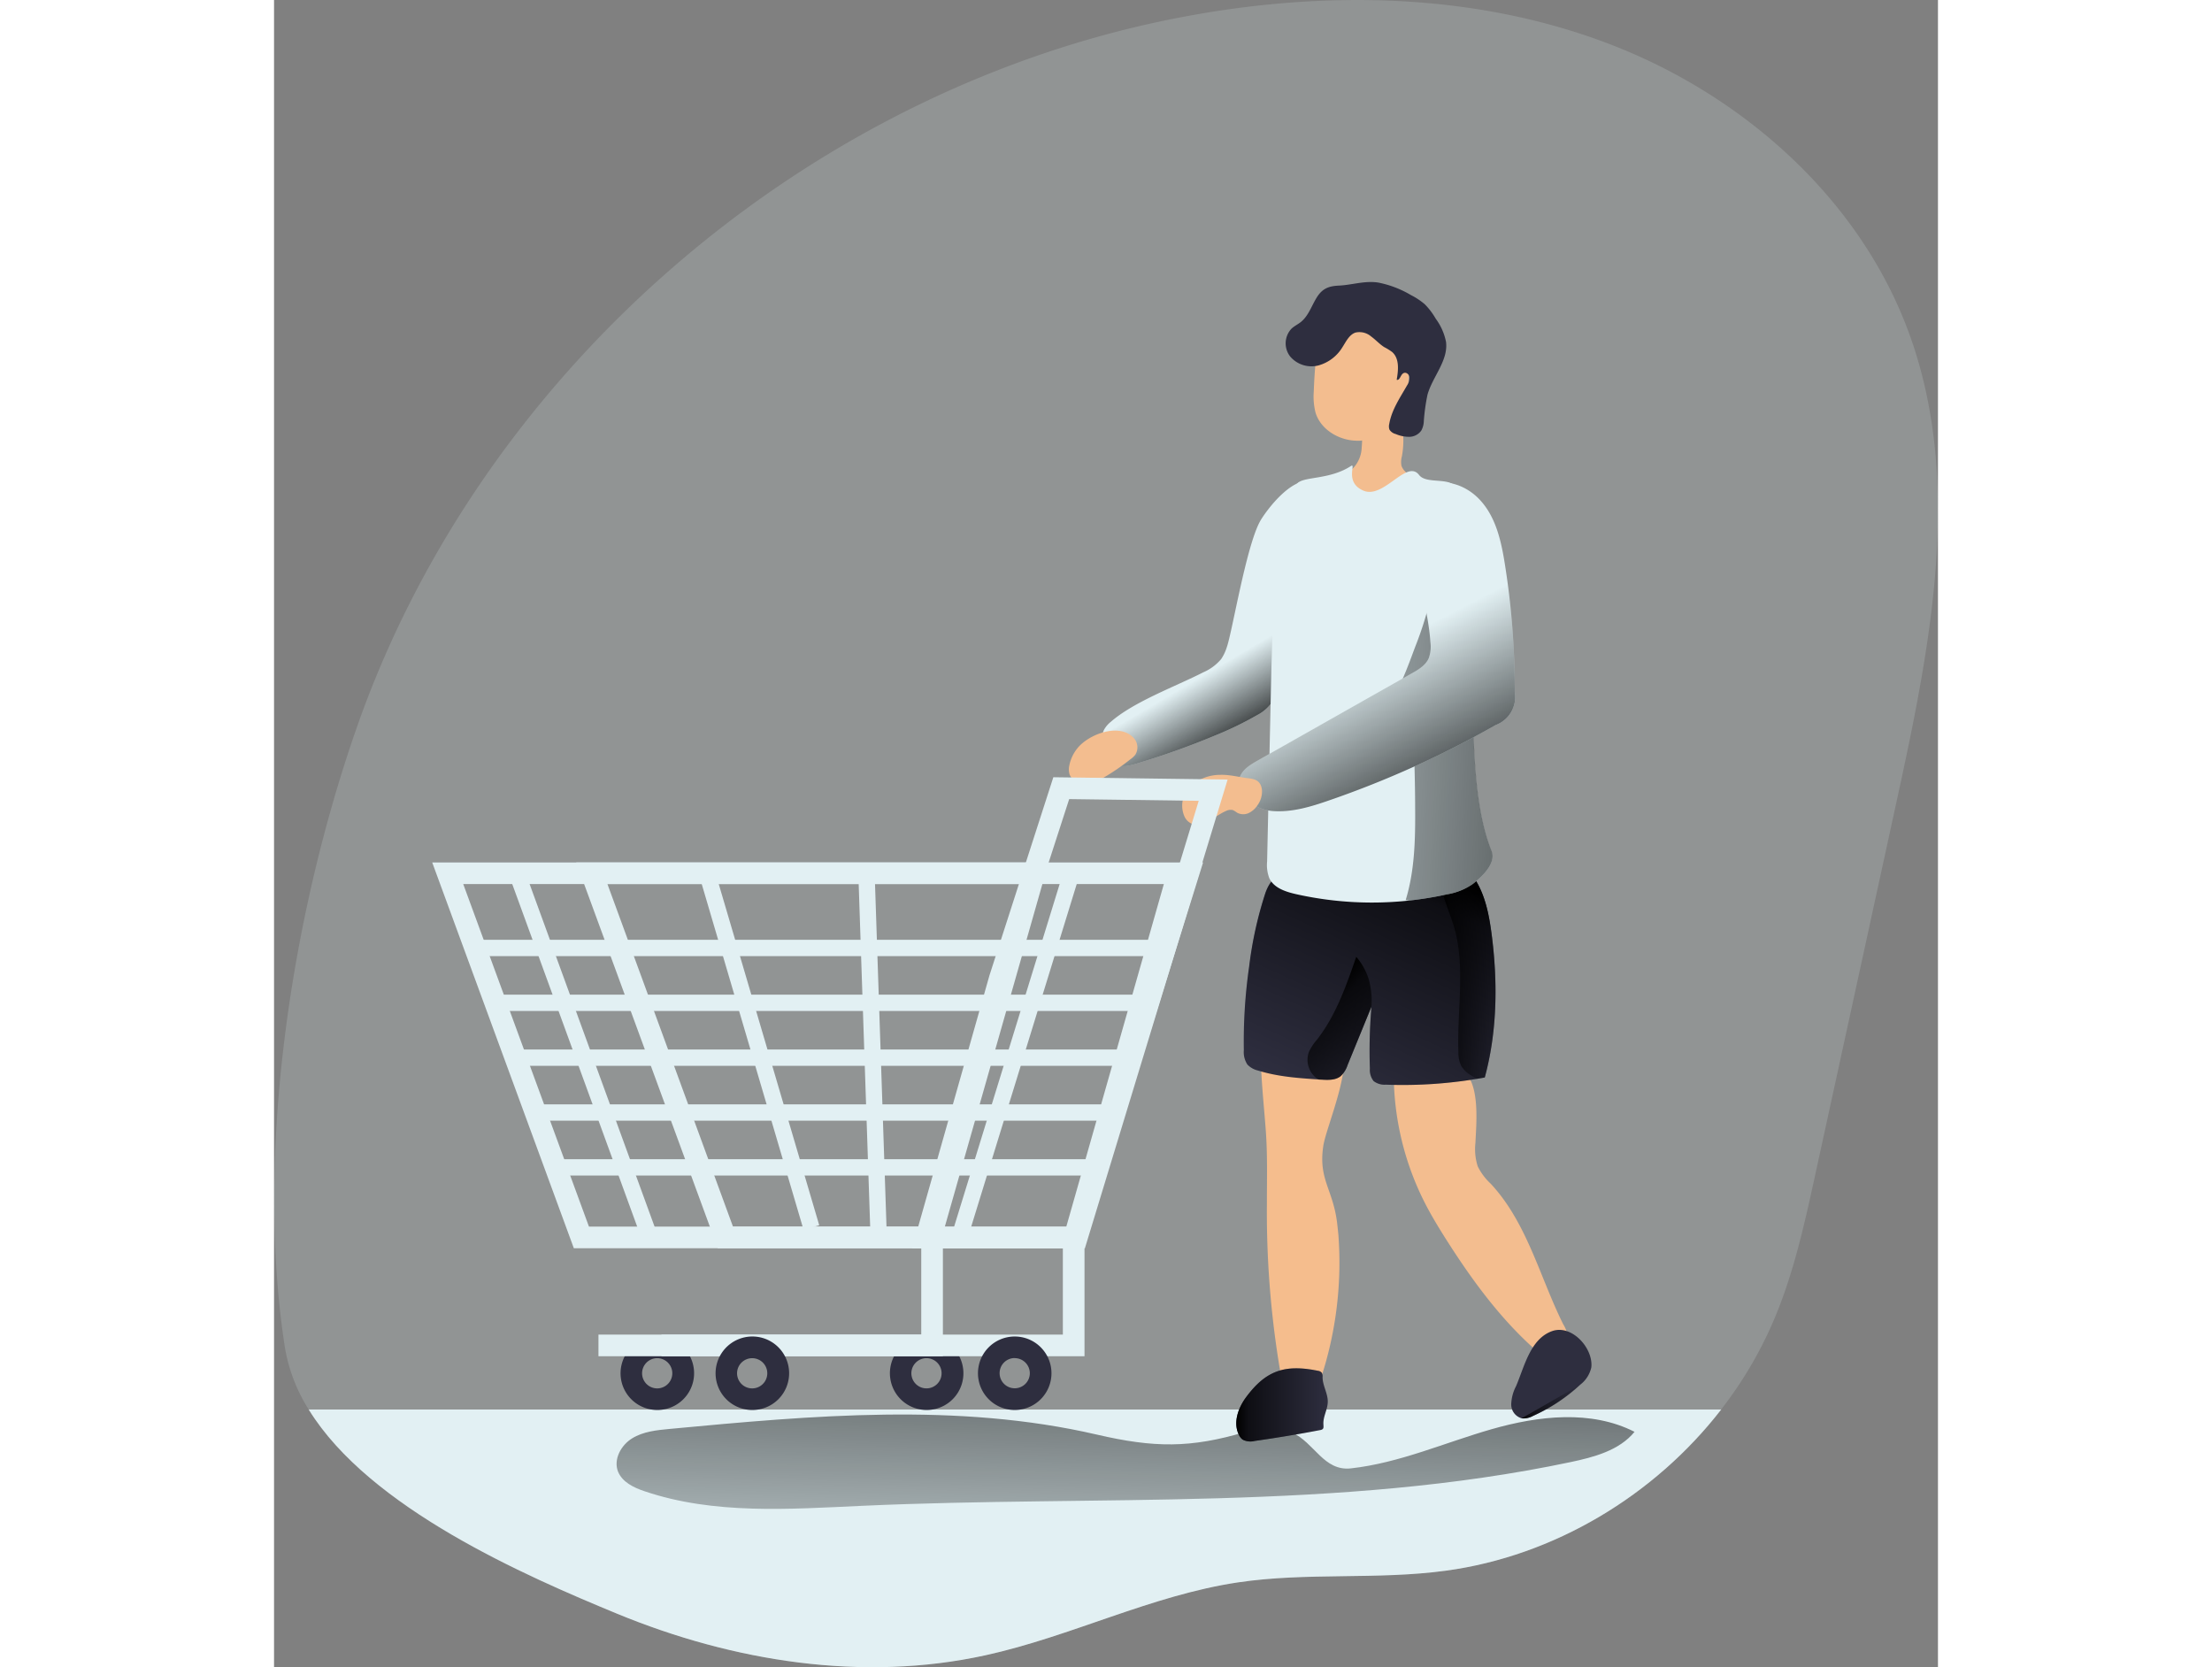 <svg id="Layer_1" data-name="Layer 1" xmlns="http://www.w3.org/2000/svg" xmlns:xlink="http://www.w3.org/1999/xlink" viewBox="0 0 384.35 385.1" width="406" height="306" class="illustration styles_illustrationTablet__1DWOa"><rect x="0" y="0" width="384.35" height="385.1" fill="#808080" stroke="none"/><defs><linearGradient id="linear-gradient" x1="219" y1="295.76" x2="216.19" y2="394.3" gradientUnits="userSpaceOnUse"><stop offset="0.01"></stop><stop offset="0.13" stop-opacity="0.69"></stop><stop offset="1" stop-opacity="0"></stop></linearGradient><linearGradient id="linear-gradient-2" x1="251.37" y1="173.73" x2="242.93" y2="159.37" xlink:href="#linear-gradient"></linearGradient><linearGradient id="linear-gradient-3" x1="287.9" y1="207.51" x2="263.5" y2="261.19" xlink:href="#linear-gradient"></linearGradient><linearGradient id="linear-gradient-4" x1="291.04" y1="232.54" x2="303.14" y2="232.54" xlink:href="#linear-gradient"></linearGradient><linearGradient id="linear-gradient-5" x1="261.96" y1="238.72" x2="286.2" y2="260.28" xlink:href="#linear-gradient"></linearGradient><linearGradient id="linear-gradient-6" x1="340.95" y1="175.33" x2="227.46" y2="168.94" xlink:href="#linear-gradient"></linearGradient><linearGradient id="linear-gradient-7" x1="243.26" y1="332.16" x2="264.4" y2="332.16" xlink:href="#linear-gradient"></linearGradient><linearGradient id="linear-gradient-8" x1="309.16" y1="331.44" x2="322.71" y2="331.44" xlink:href="#linear-gradient"></linearGradient><linearGradient id="linear-gradient-9" x1="291.23" y1="193.63" x2="273.49" y2="159.28" xlink:href="#linear-gradient"></linearGradient></defs><title>Empty Chart</title><path d="M395.76,192.92q-9.36,43-18.73,85.94c-2.44,11.19-4.9,22.45-9.29,33a93,93,0,0,1-12.47,21.38c-15.41,19.88-38.58,33.82-63.55,37.22-15.92,2.17-32.19.34-48.08,2.71-20.06,3-38.58,12.52-58.39,16.85-28.28,6.19-58.22,1.43-85-9.61C79.16,371.72,43.07,356.1,29,333.26a38.59,38.59,0,0,1-5.51-14.39c-7-45.1,1.67-100.44,16.6-143.12,29-83,104.59-147.94,191-164.2,32.77-6.16,67.43-5.6,98.55,6.37S387.89,54.15,399,85.59C411.11,119.8,403.49,157.46,395.76,192.92Z" transform="translate(-20.99 -7.68)" fill="#e2f0f3" opacity="0.18" style="isolation: isolate;"></path><path d="M355.27,333.26c-15.41,19.88-38.58,33.82-63.55,37.22-15.92,2.17-32.19.34-48.08,2.71-20.06,3-38.58,12.52-58.39,16.85-28.28,6.19-58.22,1.43-85-9.61C79.16,371.72,43.07,356.1,29,333.26Z" transform="translate(-20.99 -7.68)" fill="#e2f0f3"></path><path d="M211.05,339.05c-32.2-7.46-65.78-4.4-98.68-1.31-3,.28-6.11.6-8.67,2.18s-4.35,4.85-3.26,7.66c1,2.47,3.66,3.73,6.18,4.57,16,5.41,33.36,4.12,50.23,3.35,54.66-2.48,110,1.2,163.59-10.09,5.46-1.15,11.3-2.7,14.81-7-10.05-5.11-22.17-3.71-33-.61s-21.31,7.81-32.51,9.05c-6.29.69-8.4-5.91-13.61-8.3-4-1.84-6.61-1.38-10.71-.14C232.71,342.23,224.2,342.1,211.05,339.05Z" transform="translate(-20.99 -7.68)" fill="url(#linear-gradient)"></path><path d="M171.69,333.37a8.49,8.49,0,0,1-7-13.22h0a8.49,8.49,0,1,1,7,13.22Zm-2.89-10.43a3.49,3.49,0,1,0,4.85-.95,3.5,3.5,0,0,0-4.85.95Z" transform="translate(-20.99 -7.68)" fill="#2e2e3f"></path><path d="M109.48,333.37a8.48,8.48,0,0,1-7-13.22h0a8.49,8.49,0,1,1,7,13.22Zm-2.88-10.43a3.49,3.49,0,1,0,4.84-.95,3.49,3.49,0,0,0-4.84.95Z" transform="translate(-20.99 -7.68)" fill="#2e2e3f"></path><path d="M241.09,157.11a10.8,10.8,0,0,1-1.31,2.79,11.14,11.14,0,0,1-4.14,3.07c-6.34,3.25-16,6.75-21.38,11.45a6.16,6.16,0,0,0-1.59,1.9c-.77,1.67,0,3.6.71,5.28a5.66,5.66,0,0,0,1.64,2.46c1.37,1,3.27.57,4.9.09a185,185,0,0,0,18.42-6.57,79.62,79.62,0,0,0,9.79-4.75,9.31,9.31,0,0,0,3.21-2.72,9.45,9.45,0,0,0,1.17-3.33,150.64,150.64,0,0,0,2.29-18.34L256,134c.24-2.78,8.7-12.51,6.15-14.42-5-3.74-12.27,6.44-13.41,8.53C245.52,134,242.34,153.55,241.09,157.11Z" transform="translate(-20.99 -7.68)" fill="#e2f0f3"></path><path d="M241.09,157.11a10.8,10.8,0,0,1-1.31,2.79,11.14,11.14,0,0,1-4.14,3.07c-6.34,3.25-16,6.75-21.38,11.45a6.16,6.16,0,0,0-1.59,1.9c-.77,1.67,0,3.6.71,5.28a5.66,5.66,0,0,0,1.64,2.46c1.37,1,3.27.57,4.9.09a185,185,0,0,0,18.42-6.57,79.62,79.62,0,0,0,9.79-4.75,9.31,9.31,0,0,0,3.21-2.72,9.45,9.45,0,0,0,1.17-3.33,150.64,150.64,0,0,0,2.29-18.34L256,134c.24-2.78,8.7-12.51,6.15-14.42-5-3.74-12.27,6.44-13.41,8.53C245.52,134,242.34,153.55,241.09,157.11Z" transform="translate(-20.99 -7.68)" fill="url(#linear-gradient-2)"></path><path d="M318.75,313.51a7.94,7.94,0,0,1,1.21,4.31,4.1,4.1,0,0,1-5.19,3.27,7.41,7.41,0,0,1-2.42-1.62c-8.37-7.44-15-16.61-21-26.11-1.62-2.58-3.19-5.19-4.57-7.9a66,66,0,0,1-7.15-29.63,2.55,2.55,0,0,1,.41-1.68,2.38,2.38,0,0,1,1.27-.67c4.14-1.16,10.59-1.27,14.25,1.43,4.11,3,3.12,12.45,2.94,16.75a13,13,0,0,0,.54,5.45,13.87,13.87,0,0,0,3,4C310.43,290.12,313.34,302.61,318.75,313.51Z" transform="translate(-20.99 -7.68)" fill="#f3bd8f"></path><path d="M266.85,293a85.54,85.54,0,0,1-4.53,34.48,5,5,0,0,1-1.54,2.59,3.44,3.44,0,0,1-3.47.08c-2.71-1.32-3.66-4.2-4.12-7a220.75,220.75,0,0,1-2.86-37.38c0-5.91.17-11.54-.29-17.42-.46-6.05-1.14-12.09-1.14-18.17a2.49,2.49,0,0,1,.32-1.75,2.32,2.32,0,0,1,1.89-.59c4.34,0,12.26-2.5,15.64.26,4.45,3.63-2.67,19.59-3.38,24.21-1.19,7.71,2.16,10,3.15,17.61C266.65,291,266.76,292,266.85,293Z" transform="translate(-20.99 -7.68)" fill="#f5bd8d"></path><path d="M245,250.25a5.28,5.28,0,0,0,.83,3.33,4.94,4.94,0,0,0,2.45,1.38c4.76,1.48,9.78,1.79,14.75,2.1,1.52.09,3.2.13,4.37-.83a6.12,6.12,0,0,0,1.57-2.54l5.52-13.51a118.36,118.36,0,0,0-.37,14.34,4.16,4.16,0,0,0,.85,2.86,4.1,4.1,0,0,0,2.82.84,104.37,104.37,0,0,0,22.87-1.66c2.92-10.77,3-22.16,1.55-33.22-.57-4.31-1.42-8.7-3.71-12.4a7.17,7.17,0,0,0-2.32-2.51,9.12,9.12,0,0,0-4.64-.87c-11.58-.12-23.34-.39-34.85,1.25-3.59.51-5.47,1.63-6.72,5.14a89.26,89.26,0,0,0-3.75,17A121.64,121.64,0,0,0,245,250.25Z" transform="translate(-20.99 -7.68)" fill="#2e2e3f"></path><path d="M300.66,256.56l-1.8.31a104,104,0,0,1-21.07,1.35,4.1,4.1,0,0,1-2.82-.84,4.16,4.16,0,0,1-.85-2.86,116.44,116.44,0,0,1,.3-13.34c0-.11,0-.23,0-.34s0-.44.05-.66v0c-1.84,4.49-3.67,9-5.51,13.49a6.12,6.12,0,0,1-1.57,2.54c-1.17,1-2.85.92-4.37.83l-.69,0h0c-4.74-.3-9.51-.65-14-2.06a4.87,4.87,0,0,1-2.45-1.38,5.28,5.28,0,0,1-.83-3.33,121.64,121.64,0,0,1,1.22-19.35A89.26,89.26,0,0,1,250,214c1.25-3.51,3.13-4.63,6.72-5.14,11.51-1.64,23.27-1.37,34.85-1.25a10.19,10.19,0,0,1,4.24.66,3,3,0,0,1,.4.21,7.17,7.17,0,0,1,2.32,2.51c2.29,3.7,3.14,8.09,3.71,12.4C303.68,234.4,303.58,245.79,300.66,256.56Z" transform="translate(-20.99 -7.68)" fill="url(#linear-gradient-3)"></path><path d="M300.66,256.56l-1.8.31a14.07,14.07,0,0,1-1.25-.73,6.6,6.6,0,0,1-2.42-2.3,7.11,7.11,0,0,1-.62-3.1c-.33-8.92,1.37-18-.44-26.71-.65-3.14-1.95-6-2.88-9-.85-2.77,1.05-4.42,3.28-6a8.39,8.39,0,0,1,1.25-.77,3,3,0,0,1,.4.21,7.17,7.17,0,0,1,2.32,2.51c2.29,3.7,3.14,8.09,3.71,12.4C303.68,234.4,303.58,245.79,300.66,256.56Z" transform="translate(-20.99 -7.68)" fill="url(#linear-gradient-4)"></path><path d="M274.48,240.2c-1.84,4.49-3.67,9-5.51,13.49a6.12,6.12,0,0,1-1.57,2.54c-1.17,1-2.85.92-4.37.83l-.69,0h0a4.44,4.44,0,0,1-.73-.49,5.35,5.35,0,0,1-1.54-6,12.65,12.65,0,0,1,1.84-2.76c4.36-5.59,6.74-12.42,9.06-19.12a14.56,14.56,0,0,1,2.8,4.93A17.87,17.87,0,0,1,274.48,240.2Z" transform="translate(-20.99 -7.68)" fill="url(#linear-gradient-5)"></path><path d="M272.23,111a7.32,7.32,0,0,1-2,4.84c-1.84,1.66-4.63,1.56-6.94,2.49a1.93,1.93,0,0,0-.77.48,1.65,1.65,0,0,0-.35.7,5.85,5.85,0,0,0,.27,3.62,12.73,12.73,0,0,0,7.9,7.29,23.82,23.82,0,0,0,11,.77,8.24,8.24,0,0,0,3.48-1,8.63,8.63,0,0,0,2.63-3.3,10.76,10.76,0,0,0,1.41-3.87,4,4,0,0,0-1.46-3.69,8,8,0,0,0-1.62-.75,14.48,14.48,0,0,1-2.55-1.28,3.81,3.81,0,0,1-1.81-2,4.83,4.83,0,0,1,.09-2.2,20,20,0,0,0,0-7.36,6.86,6.86,0,0,0-.66-2.07,4.16,4.16,0,0,0-6.49-1C272,104.82,272.51,108.22,272.23,111Z" transform="translate(-20.99 -7.68)" fill="#f3bd8f"></path><path d="M261.16,98.07a15.16,15.16,0,0,0,.41,4.94c1.18,3.83,5.23,6.3,9.24,6.46a7.37,7.37,0,0,0,3.82-.73,9,9,0,0,0,1.86-1.41c2.8-2.56,5.38-5.62,6.23-9.32a17.91,17.91,0,0,0,.36-4.27A16.62,16.62,0,0,0,282,87.56,11,11,0,0,0,273.39,81c-3.87-.49-7.5,1.47-10.33,3.9-1.42,1.22-1.21,3.62-1.39,5.45C261.42,92.9,261.25,95.49,261.16,98.07Z" transform="translate(-20.99 -7.68)" fill="#f3bd8f"></path><path d="M261.64,76.74c-1.08,1.85-1.81,4-3.48,5.33-.69.54-1.5.93-2.14,1.52a4.94,4.94,0,0,0-.26,6.5,6.47,6.47,0,0,0,6.48,2,9.43,9.43,0,0,0,5.55-4.23c.83-1.3,1.57-2.88,3-3.36a4.14,4.14,0,0,1,3.63.91c1.05.76,1.93,1.76,3,2.44a13.62,13.62,0,0,1,1.83,1.13c1.72,1.49,1.46,4.18,1.06,6.42.72.22.86-1.07,1.49-1.48s1.36.19,1.47.86a3,3,0,0,1-.55,1.9c-1.64,2.87-3.58,5.69-4.13,8.94a2.24,2.24,0,0,0,.06,1.31,2.38,2.38,0,0,0,1.42,1,7.89,7.89,0,0,0,3.17.65,3.45,3.45,0,0,0,2.77-1.47,4.82,4.82,0,0,0,.55-1.87,44.67,44.67,0,0,1,.88-6.45c1.21-4.18,4.8-7.82,4.27-12.13a13.42,13.42,0,0,0-2.39-5.38,16.06,16.06,0,0,0-2.52-3.32,15.65,15.65,0,0,0-3.16-2.1,23.83,23.83,0,0,0-7.58-2.91c-3.17-.48-6,.55-9.1.7C264.52,73.76,263,74.35,261.64,76.74Z" transform="translate(-20.99 -7.68)" fill="#2e2e3f"></path><path d="M297.91,211.85a14.45,14.45,0,0,1-6,2.41A80,80,0,0,1,257,214.2c-2.4-.55-5.07-1.43-6.11-3.67a8.51,8.51,0,0,1-.51-3.86q.41-18.54.82-37.09c.31-14.05.62-28.15,2.68-42.05a23.52,23.52,0,0,1,3.36-8.06c1.34-1.83,7.41-.85,12.48-4.13,1.39-.9-1.63,3.75,2.91,5.67,4.71,2,10-7.37,12.86-3.61,1.61,2.1,6.73.54,8.35,2.63,1.3,1.68,2.1,5.23,2.61,9.51,1.08,9.09.81,21.43,1,25.92.85,15.71-.47,35.75,4.72,48.72C303.36,207,300.25,210,297.91,211.85Z" transform="translate(-20.99 -7.68)" fill="#e2f0f3"></path><path d="M297.91,211.85a14.45,14.45,0,0,1-6,2.41,80.07,80.07,0,0,1-8.7,1.43l-.82-.11c2.14-7,2.24-14.36,2.18-21.64,0-4-.12-8.05-.2-12.07-.05-2.54-.14-5.21-1.45-7.38s-4.29-3.55-6.47-2.24c3.75-2.26,6.82-11.82,8.36-15.74a79,79,0,0,0,4.62-17.63c.58-4.14.36-11.42,6.7-9.46l.35.12c1.08,9.09.81,21.43,1,25.92.85,15.71-.47,35.75,4.72,48.72C303.36,207,300.25,210,297.91,211.85Z" transform="translate(-20.99 -7.68)" fill="url(#linear-gradient-6)"></path><path d="M262.08,324.3a1.42,1.42,0,0,1,.94.47,1.78,1.78,0,0,1,.17,1c0,2,1.27,3.81,1.2,5.79-.05,1.77-1.15,3.43-1,5.2,0,.35.09.76-.16,1a1.08,1.08,0,0,1-.57.24q-7.53,1.44-15.13,2.51a3.91,3.91,0,0,1-2.79-.3,2.86,2.86,0,0,1-.89-1.14c-1.37-2.79-.15-6.21,1.71-8.7C250.11,324.24,254.5,322.77,262.08,324.3Z" transform="translate(-20.99 -7.68)" fill="#2e2e3f"></path><path d="M325.27,323.52a6.9,6.9,0,0,1-2.56,4,40.48,40.48,0,0,1-10.9,7.2,4.54,4.54,0,0,1-2.65.56,3.31,3.31,0,0,1-2.39-3.23,9.66,9.66,0,0,1,1.1-4.16c1.93-4.46,3.27-11,8.42-12.77C320.79,313.61,325.75,319.08,325.27,323.52Z" transform="translate(-20.99 -7.68)" fill="#2e2e3f"></path><path d="M262.08,324.3a1.42,1.42,0,0,1,.94.47,1.78,1.78,0,0,1,.17,1c0,2,1.27,3.81,1.2,5.79-.05,1.77-1.15,3.43-1,5.2,0,.35.09.76-.16,1a1.08,1.08,0,0,1-.57.24q-7.53,1.44-15.13,2.51a3.91,3.91,0,0,1-2.79-.3,2.86,2.86,0,0,1-.89-1.14c-1.37-2.79-.15-6.21,1.71-8.7C250.11,324.24,254.5,322.77,262.08,324.3Z" transform="translate(-20.99 -7.68)" fill="url(#linear-gradient-7)"></path><path d="M322.71,327.54a40.48,40.48,0,0,1-10.9,7.2,4.54,4.54,0,0,1-2.65.56" transform="translate(-20.99 -7.68)" fill="url(#linear-gradient-8)"></path><path d="M288.1,156a7.81,7.81,0,0,1-.39,3.72c-.72,1.65-2.39,2.65-4,3.54l-35.47,20.07c-1.66.94-3.44,2-4.15,3.78-1.56,4,3.33,7.59,7.58,7.91,4.45.33,8.83-1,13.05-2.47a227.76,227.76,0,0,0,38.46-17.4,6.91,6.91,0,0,0,4.4-7.67,183.42,183.42,0,0,0-2.24-29.24c-.83-5.29-2-10.82-5.57-14.83-5.28-6-14.92-6.18-15.75,2.61C283.1,136,287.43,146.18,288.1,156Z" transform="translate(-20.99 -7.68)" fill="#e2f0f3"></path><path d="M288.1,156a7.81,7.81,0,0,1-.39,3.72c-.72,1.65-2.39,2.65-4,3.54l-35.47,20.07c-1.66.94-3.44,2-4.15,3.78-1.56,4,3.33,7.59,7.58,7.91,4.45.33,8.83-1,13.05-2.47a227.76,227.76,0,0,0,38.46-17.4,6.91,6.91,0,0,0,4.4-7.67,183.42,183.42,0,0,0-2.24-29.24c-.83-5.29-2-10.82-5.57-14.83-5.28-6-14.92-6.18-15.75,2.61C283.1,136,287.43,146.18,288.1,156Z" transform="translate(-20.99 -7.68)" fill="url(#linear-gradient-9)"></path><path d="M239.53,186.66a10.09,10.09,0,0,0-6.9,2.7,6.17,6.17,0,0,0-1.3,7,3.38,3.38,0,0,0,1.85,1.68,3.66,3.66,0,0,0,2.17-.07c2-.61,3.65-2.16,5.61-3a2.27,2.27,0,0,1,1.53-.17,6.16,6.16,0,0,1,.94.59,3,3,0,0,0,2.7.09,5,5,0,0,0,2.06-1.85,5.34,5.34,0,0,0,1-3.46c-.2-1.9-1.3-2.51-2.94-2.7C244,187.23,241.84,186.58,239.53,186.66Z" transform="translate(-20.99 -7.68)" fill="#f3bd8f"></path><path d="M206.58,180.49a9.22,9.22,0,0,0-1.89,4,4.15,4.15,0,0,0,.07,2.1,3.63,3.63,0,0,0,3.43,2.18,8.36,8.36,0,0,0,4.09-1.27,52.56,52.56,0,0,0,6.53-4.45,5.13,5.13,0,0,0,1.13-1.05,3.22,3.22,0,0,0-.51-4C216.05,174.61,209.12,177.34,206.58,180.49Z" transform="translate(-20.99 -7.68)" fill="#f3bd8f"></path><path d="M174.52,296H90.24L57.53,206.9H199.89Zm-80.79-5h77l22.53-79.12H64.69Z" transform="translate(-20.99 -7.68)" fill="#e2f0f3"></path><path d="M207.78,296H123.49L90.79,206.9h144.8ZM127,291h77l22.53-79.12H98Z" transform="translate(-20.99 -7.68)" fill="#e2f0f3"></path><path d="M208.28,296.05H168.36L186.24,233,201,187.21l40.26.54Zm-33.31-5h29.61l30-98.39-29.92-.4L191,234.45Z" transform="translate(-20.99 -7.68)" fill="#e2f0f3"></path><polygon points="187.21 313.27 89.49 313.27 89.49 308.27 182.21 308.27 182.21 285.84 187.21 285.84 187.21 313.27" fill="#e2f0f3"></polygon><polygon points="154.5 313.27 74.94 313.27 74.94 308.27 149.5 308.27 149.5 285.84 154.5 285.84 154.5 313.27" fill="#e2f0f3"></polygon><path d="M192.08,333.37a8.49,8.49,0,1,1,8.49-8.49A8.49,8.49,0,0,1,192.08,333.37Zm0-12a3.49,3.49,0,1,0,3.49,3.49A3.49,3.49,0,0,0,192.08,321.39Z" transform="translate(-20.99 -7.68)" fill="#2e2e3f"></path><path d="M131.43,333.37a8.48,8.48,0,0,1-7-13.22h0a8.49,8.49,0,1,1,7,13.22Zm-2.89-10.43a3.49,3.49,0,1,0,4.84-.95,3.5,3.5,0,0,0-4.84.95Z" transform="translate(-20.99 -7.68)" fill="#2e2e3f"></path><rect x="47.73" y="217.08" width="158.05" height="3.77" fill="#e2f0f3"></rect><rect x="51.11" y="229.75" width="150.54" height="3.77" fill="#e2f0f3"></rect><rect x="55.99" y="242.42" width="141.53" height="3.77" fill="#e2f0f3"></rect><rect x="60.87" y="255.09" width="132.52" height="3.77" fill="#e2f0f3"></rect><rect x="65.75" y="267.76" width="123.51" height="3.77" fill="#e2f0f3"></rect><rect x="90.3" y="206.31" width="3.77" height="88.72" transform="translate(-101.32 39.1) rotate(-20.04)" fill="#e2f0f3"></rect><rect x="131.12" y="207.26" width="3.77" height="85.71" transform="translate(-86.23 40.08) rotate(-16.41)" fill="#e2f0f3"></rect><rect x="157.31" y="207.85" width="3.77" height="83.95" transform="translate(-29.27 -2.2) rotate(-1.92)" fill="#e2f0f3"></rect><rect x="149.12" y="249.91" width="86.03" height="3.77" transform="translate(-126.05 353.61) rotate(-72.88)" fill="#e2f0f3"></rect></svg>